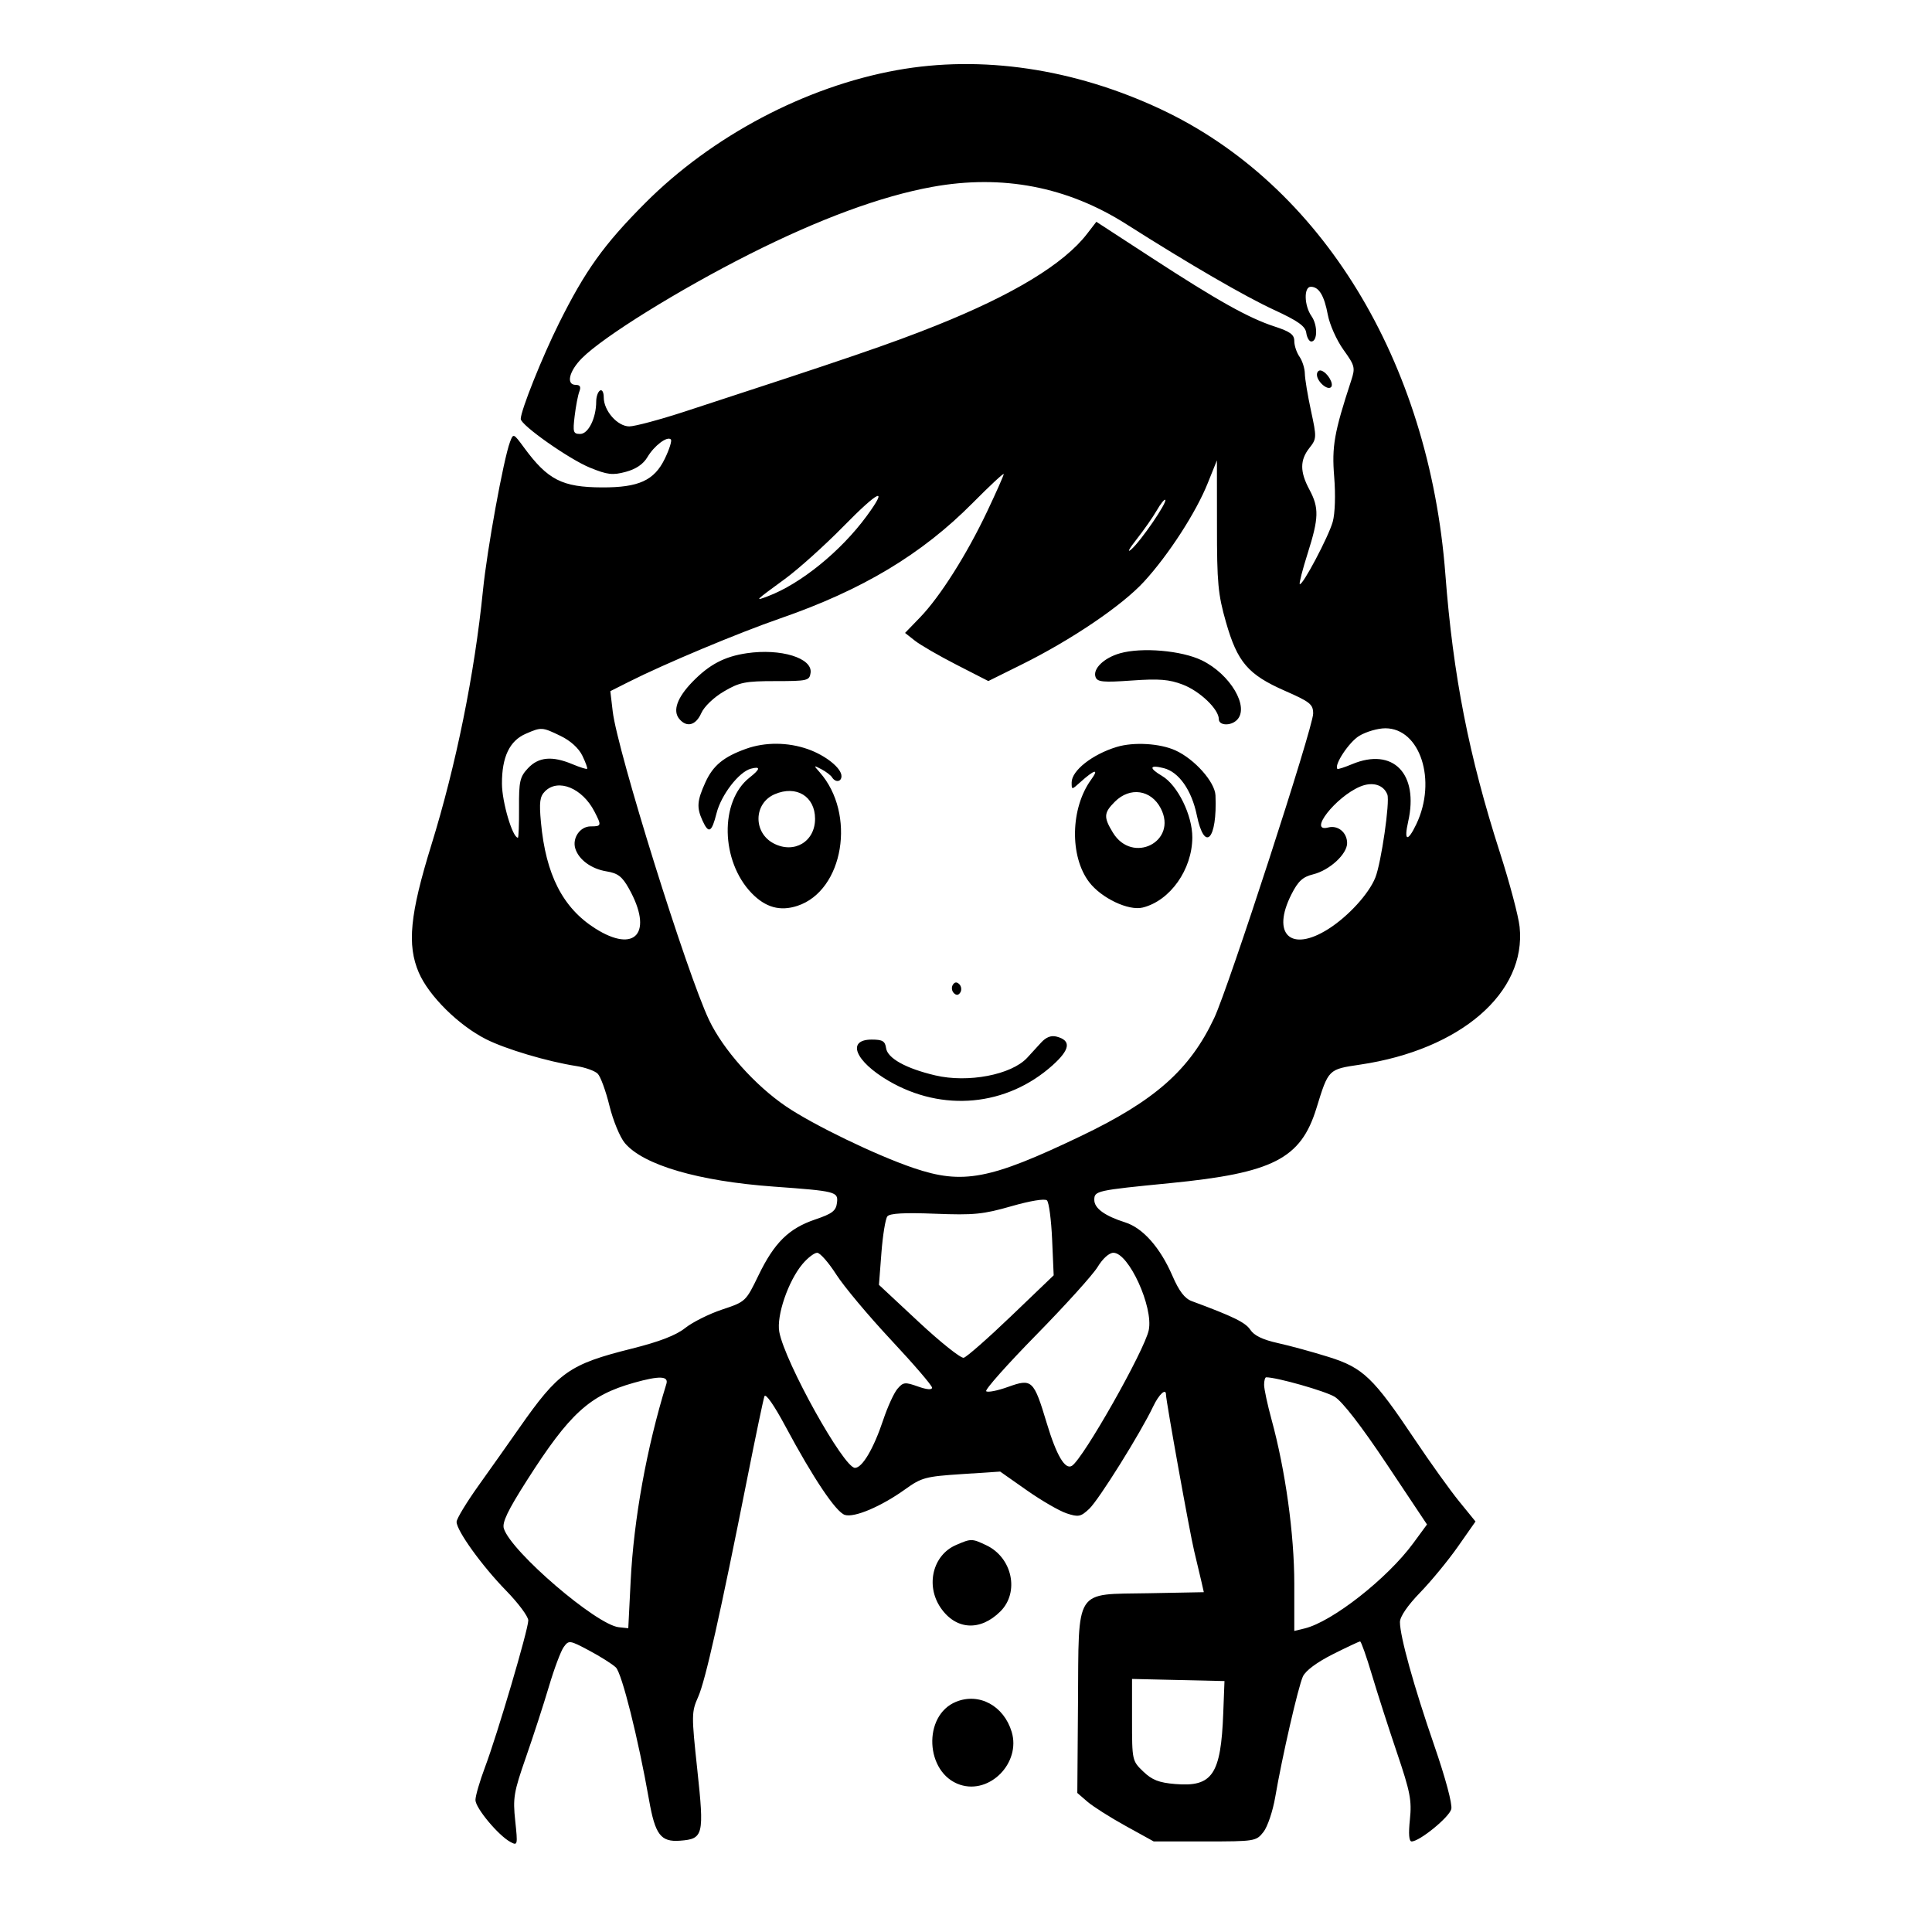 <svg xmlns="http://www.w3.org/2000/svg" width="512" height="512" viewBox="0 0 512 512" version="1.1">
	<path d="M 237.655 18.597 C 213.395 22.980, 188.667 36.050, 170.913 53.875 C 160.015 64.818, 155.108 71.667, 148.129 85.682 C 143.659 94.658, 138 108.818, 138 111.026 C 138 112.665, 150.867 121.714, 156.376 123.950 C 161.009 125.830, 162.345 125.984, 165.845 125.042 C 168.555 124.312, 170.475 123.005, 171.576 121.140 C 173.366 118.111, 176.829 115.496, 177.786 116.453 C 178.111 116.778, 177.386 119.085, 176.174 121.579 C 173.379 127.332, 169.276 129.205, 159.547 129.167 C 148.988 129.125, 145.162 127.174, 138.886 118.629 C 136.069 114.794, 136.034 114.780, 135.154 117.129 C 133.436 121.713, 129.079 145.619, 127.995 156.410 C 125.767 178.590, 120.867 202.762, 114.295 223.989 C 108.633 242.275, 107.834 250.420, 110.984 257.742 C 113.634 263.902, 121.493 271.696, 128.773 275.385 C 133.987 278.027, 145.104 281.333, 152.770 282.521 C 155.118 282.885, 157.652 283.795, 158.400 284.543 C 159.149 285.292, 160.546 289.108, 161.506 293.024 C 162.466 296.941, 164.301 301.392, 165.584 302.917 C 170.492 308.750, 185.044 313.011, 205 314.460 C 221.578 315.663, 222.159 315.810, 221.810 318.731 C 221.552 320.887, 220.582 321.633, 216.035 323.173 C 209.030 325.546, 205.196 329.326, 201.002 337.996 C 197.658 344.909, 197.588 344.974, 191.377 347.041 C 187.936 348.186, 183.530 350.387, 181.586 351.932 C 179.137 353.878, 174.787 355.558, 167.418 357.405 C 150.830 361.561, 148.018 363.548, 137.562 378.500 C 134.870 382.350, 130.042 389.176, 126.834 393.669 C 123.625 398.162, 121 402.499, 121 403.307 C 121 405.639, 127.711 414.958, 134.120 421.527 C 137.354 424.842, 140 428.395, 140 429.424 C 140 431.842, 131.825 459.570, 128.535 468.312 C 127.141 472.016, 126 475.934, 126 477.020 C 126 479.148, 132.083 486.439, 135.291 488.156 C 137.181 489.167, 137.228 488.957, 136.541 482.540 C 135.892 476.479, 136.150 474.949, 139.380 465.687 C 141.334 460.084, 144.074 451.646, 145.470 446.936 C 146.866 442.226, 148.634 437.516, 149.399 436.470 C 150.749 434.623, 150.945 434.650, 156.145 437.415 C 159.090 438.981, 162.266 440.991, 163.203 441.881 C 164.799 443.398, 169.128 460.679, 172.001 477 C 173.627 486.239, 175.104 488.185, 180.207 487.805 C 186.419 487.342, 186.657 486.365, 184.793 468.994 C 183.230 454.437, 183.239 453.713, 185.047 449.627 C 186.946 445.333, 190.843 427.963, 198.086 391.500 C 200.271 380.500, 202.293 370.841, 202.580 370.036 C 202.893 369.156, 205.128 372.354, 208.171 378.036 C 215.506 391.729, 221.538 400.719, 223.893 401.466 C 226.405 402.263, 233.556 399.225, 239.908 394.661 C 244.209 391.572, 245.288 391.282, 254.800 390.658 L 265.055 389.986 272.115 394.945 C 275.998 397.672, 280.745 400.421, 282.664 401.054 C 285.807 402.091, 286.401 401.972, 288.661 399.853 C 291.185 397.485, 302.277 379.727, 305.590 372.750 C 307.132 369.502, 309 367.772, 309 369.591 C 309 371.232, 315.307 406.246, 316.459 411 C 317.191 414.025, 318.069 417.725, 318.408 419.223 L 319.025 421.946 304.369 422.223 C 284.526 422.598, 285.913 420.432, 285.679 451.410 L 285.500 475.153 288.178 477.467 C 289.651 478.740, 294.207 481.630, 298.301 483.890 L 305.746 488 319.301 488 C 332.575 488, 332.895 487.948, 334.826 485.494 C 335.910 484.116, 337.315 479.954, 337.948 476.244 C 339.745 465.723, 344.037 447.013, 345.279 444.287 C 345.975 442.760, 348.979 440.525, 353.176 438.411 C 356.902 436.535, 360.172 435, 360.443 435 C 360.714 435, 362.109 438.938, 363.543 443.750 C 364.978 448.563, 367.972 457.877, 370.197 464.448 C 373.732 474.885, 374.167 477.130, 373.637 482.198 C 373.236 486.034, 373.394 488, 374.102 488 C 376.201 488, 384.067 481.582, 384.607 479.428 C 384.932 478.134, 383.076 471.210, 380.077 462.530 C 374.683 446.912, 371 433.659, 371 429.862 C 371 428.431, 373.030 425.463, 376.358 422.029 C 379.304 418.988, 383.810 413.510, 386.370 409.856 L 391.024 403.213 386.667 397.856 C 384.271 394.910, 379.001 387.555, 374.955 381.511 C 363.960 365.082, 361.243 362.476, 352.127 359.616 C 347.932 358.300, 341.870 356.642, 338.655 355.931 C 334.653 355.047, 332.350 353.938, 331.352 352.414 C 330.077 350.469, 326.839 348.883, 315.845 344.818 C 313.943 344.114, 312.479 342.196, 310.682 338.051 C 307.455 330.612, 302.867 325.429, 298.200 323.950 C 292.781 322.232, 290 320.213, 290 317.996 C 290 315.576, 290.486 315.469, 310.147 313.537 C 337.366 310.861, 344.729 307.092, 348.860 293.717 C 352.083 283.283, 351.969 283.396, 360.492 282.129 C 387.070 278.176, 404.553 263.055, 402.712 245.613 C 402.415 242.801, 400.075 233.975, 397.512 226 C 389.258 200.322, 385.083 179.040, 383.040 152.226 C 378.724 95.584, 350.129 48.858, 307.583 28.927 C 284.591 18.157, 260.109 14.540, 237.655 18.597 M 247.095 49.521 C 233.523 51.978, 217.065 58.044, 198.448 67.450 C 179.775 76.885, 159.915 89.217, 154.250 94.896 C 150.778 98.376, 149.940 102, 152.607 102 C 153.729 102, 154.009 102.528, 153.536 103.750 C 153.163 104.713, 152.602 107.638, 152.290 110.250 C 151.775 114.551, 151.914 115, 153.763 115 C 155.921 115, 158 110.786, 158 106.410 C 158 105.149, 158.450 103.840, 159 103.500 C 159.562 103.153, 160 103.945, 160 105.306 C 160 108.865, 163.641 113, 166.775 113 C 168.222 113, 174.827 111.232, 181.453 109.072 C 224.683 94.975, 235.962 91.115, 248 86.302 C 268.493 78.108, 281.918 69.961, 288.067 61.987 L 290.544 58.776 305.022 68.198 C 322.676 79.688, 330.869 84.274, 337.750 86.518 C 341.937 87.884, 343 88.668, 343 90.393 C 343 91.582, 343.620 93.443, 344.378 94.527 C 345.135 95.612, 345.773 97.625, 345.795 99 C 345.817 100.375, 346.549 104.801, 347.422 108.837 C 348.957 115.931, 348.943 116.257, 347.004 118.721 C 344.469 121.945, 344.468 125.014, 347 129.739 C 349.595 134.580, 349.522 137.281, 346.540 146.669 C 345.188 150.929, 344.247 154.580, 344.449 154.783 C 345.097 155.430, 352.111 142.181, 353.192 138.269 C 353.801 136.064, 353.960 131.133, 353.576 126.386 C 352.919 118.287, 353.564 114.631, 358.077 100.853 C 359.199 97.431, 359.072 96.927, 356.021 92.679 C 354.233 90.189, 352.373 86.028, 351.889 83.433 C 350.931 78.307, 349.531 76, 347.378 76 C 345.484 76, 345.606 80.993, 347.568 83.793 C 349.228 86.163, 349.184 90.500, 347.500 90.500 C 346.950 90.500, 346.354 89.468, 346.175 88.207 C 345.921 86.418, 344.027 85.072, 337.556 82.082 C 329.832 78.513, 315.054 69.936, 298.500 59.412 C 282.863 49.471, 265.657 46.161, 247.095 49.521 M 349 99.294 C 349 101.085, 351.787 103.546, 352.739 102.595 C 353.573 101.760, 351.823 98.774, 350.179 98.226 C 349.530 98.010, 349 98.491, 349 99.294 M 320.098 127.959 C 317.021 135.707, 309.693 147.041, 303.162 154.157 C 297.346 160.494, 283.930 169.577, 270.710 176.129 L 261.919 180.486 253.522 176.186 C 248.903 173.821, 243.937 170.951, 242.485 169.809 L 239.845 167.733 243.825 163.617 C 249.109 158.151, 256.202 146.953, 261.604 135.548 C 264.022 130.444, 266 125.981, 266 125.629 C 266 125.278, 262.288 128.735, 257.750 133.312 C 244.287 146.891, 228.524 156.349, 206.844 163.855 C 195.658 167.728, 176.139 175.904, 166.622 180.704 L 161.744 183.163 162.378 188.555 C 163.603 198.978, 182.050 258.033, 187.929 270.350 C 191.677 278.204, 200.066 287.612, 208.317 293.215 C 215.544 298.123, 232.162 306.154, 242.047 309.516 C 255.174 313.981, 262.320 312.619, 286.500 301.045 C 306.123 291.652, 315.340 283.480, 321.791 269.754 C 325.590 261.670, 348 192.717, 348 189.111 C 348 186.649, 347.215 186.017, 340.504 183.067 C 330.753 178.782, 327.926 175.488, 324.895 164.880 C 322.782 157.487, 322.501 154.469, 322.511 139.250 C 322.517 129.762, 322.510 122, 322.494 122 C 322.478 122, 321.400 124.682, 320.098 127.959 M 223.500 139.510 C 218.550 144.555, 211.575 150.822, 208 153.436 C 199.919 159.345, 199.896 159.368, 203.521 158.001 C 212.177 154.735, 222.826 146.092, 229.654 136.791 C 235.583 128.714, 232.952 129.876, 223.500 139.510 M 306.547 135.281 C 305.530 137.051, 303.101 140.525, 301.149 143 C 299.197 145.475, 298.596 146.637, 299.814 145.582 C 302.334 143.399, 309.405 133.072, 308.796 132.463 C 308.575 132.242, 307.563 133.510, 306.547 135.281 M 197.903 173.112 C 191.989 173.985, 187.971 176.099, 183.520 180.682 C 179.454 184.869, 178.213 188.347, 180.011 190.513 C 181.976 192.881, 184.402 192.248, 185.844 188.991 C 186.615 187.248, 189.139 184.827, 191.838 183.241 C 195.987 180.801, 197.490 180.500, 205.500 180.500 C 213.989 180.500, 214.518 180.376, 214.811 178.318 C 215.370 174.386, 206.915 171.783, 197.903 173.112 M 296.833 173.124 C 292.534 174.338, 289.512 177.286, 290.344 179.454 C 290.836 180.737, 292.378 180.880, 299.935 180.344 C 307.171 179.830, 309.823 180.042, 313.441 181.424 C 317.990 183.162, 323 187.958, 323 190.577 C 323 192.309, 326.145 192.455, 327.800 190.800 C 331.201 187.399, 326.045 178.653, 318.482 174.992 C 313.110 172.391, 302.629 171.487, 296.833 173.124 M 139.315 194.464 C 135.038 196.324, 132.995 200.621, 133.022 207.700 C 133.040 212.574, 135.827 222, 137.249 222 C 137.440 222, 137.575 218.439, 137.548 214.086 C 137.505 207.053, 137.770 205.885, 139.924 203.586 C 142.726 200.597, 146.316 200.269, 151.686 202.513 C 153.677 203.345, 155.435 203.898, 155.592 203.741 C 155.749 203.585, 155.182 202.021, 154.332 200.266 C 153.372 198.284, 151.192 196.303, 148.578 195.038 C 143.663 192.659, 143.490 192.648, 139.315 194.464 M 360.193 195.023 C 357.477 196.679, 353.454 202.782, 354.431 203.763 C 354.575 203.908, 356.323 203.345, 358.314 202.513 C 369.177 197.975, 376.056 205.028, 373.175 217.750 C 371.998 222.947, 373.032 223.254, 375.348 218.396 C 380.853 206.852, 376.359 192.994, 367.114 193.004 C 365.126 193.006, 362.012 193.915, 360.193 195.023 M 197.759 198.423 C 191.767 200.561, 188.962 202.870, 186.938 207.328 C 184.721 212.212, 184.584 213.992, 186.161 217.453 C 187.802 221.056, 188.601 220.643, 189.889 215.526 C 191.117 210.649, 195.828 204.540, 199.002 203.710 C 201.649 203.018, 201.525 203.799, 198.627 206.079 C 190.679 212.331, 190.977 228.206, 199.202 236.704 C 202.874 240.498, 206.748 241.568, 211.332 240.056 C 223.596 236.008, 226.965 215.652, 217.195 204.622 C 215.569 202.787, 215.590 202.756, 217.694 203.860 C 218.901 204.493, 220.165 205.458, 220.503 206.005 C 221.391 207.441, 223 207.228, 223 205.674 C 223 203.558, 218.808 200.196, 214.096 198.534 C 208.820 196.672, 202.779 196.631, 197.759 198.423 M 295.942 197.948 C 289.476 199.910, 284 204.221, 284 207.349 C 284 209.341, 284.009 209.341, 286.250 207.323 C 290.058 203.895, 291.375 203.571, 289.165 206.607 C 283.674 214.151, 283.427 226.938, 288.640 233.772 C 291.882 238.023, 299.092 241.443, 302.839 240.508 C 310.101 238.696, 315.937 230.452, 315.978 221.946 C 316.006 216.048, 312.084 208.072, 307.956 205.633 C 304.394 203.529, 304.585 202.607, 308.385 203.560 C 312.408 204.570, 315.794 209.381, 317.169 216.040 C 319.244 226.083, 322.612 222.504, 322.115 210.785 C 321.964 207.227, 316.569 201.164, 311.509 198.865 C 307.381 196.990, 300.445 196.582, 295.942 197.948 M 360.457 208.450 C 353.945 211.188, 346.508 220.726, 352.005 219.288 C 354.577 218.616, 357 220.627, 357 223.435 C 357 226.354, 352.341 230.635, 348 231.706 C 345.234 232.388, 344.028 233.498, 342.250 236.997 C 336.858 247.607, 342.090 252.506, 352.054 246.175 C 357.312 242.835, 362.763 236.866, 364.477 232.573 C 366.039 228.658, 368.385 212.445, 367.661 210.559 C 366.661 207.954, 363.699 207.087, 360.457 208.450 M 144.446 209.697 C 143.052 211.091, 142.858 212.566, 143.360 217.967 C 144.647 231.809, 149.148 240.601, 157.737 246.048 C 168.431 252.830, 173.211 247.142, 166.648 235.442 C 164.873 232.278, 163.736 231.410, 160.729 230.921 C 156.727 230.270, 153.405 227.851, 152.470 224.906 C 151.583 222.112, 153.725 219, 156.535 219 C 159.422 219, 159.469 218.808, 157.520 215.039 C 154.317 208.844, 147.915 206.228, 144.446 209.697 M 205.285 210.484 C 199.689 212.903, 199.557 220.685, 205.064 223.533 C 210.481 226.334, 216 223.037, 216 217 C 216 211.029, 211.025 208.004, 205.285 210.484 M 295.455 212.455 C 292.500 215.410, 292.427 216.548, 294.931 220.655 C 300.108 229.145, 312.172 223.035, 307.618 214.229 C 305.055 209.273, 299.454 208.456, 295.455 212.455 M 252.500 261 C 252.101 261.646, 252.224 262.624, 252.774 263.174 C 253.441 263.841, 254.016 263.783, 254.500 263 C 254.899 262.354, 254.776 261.376, 254.226 260.826 C 253.559 260.159, 252.984 260.217, 252.500 261 M 275.879 276.324 C 274.795 277.521, 273.141 279.325, 272.204 280.333 C 268.017 284.839, 256.540 287.034, 247.856 284.989 C 240.084 283.160, 235.203 280.455, 234.822 277.766 C 234.558 275.906, 233.875 275.500, 231.014 275.500 C 224.258 275.500, 226.583 281.222, 235.452 286.419 C 249.751 294.799, 266.792 293.194, 278.926 282.325 C 283.614 278.125, 283.953 275.744, 280.010 274.713 C 278.554 274.332, 277.210 274.857, 275.879 276.324 M 268 319.668 C 260.539 321.811, 258.069 322.053, 247.793 321.651 C 239.649 321.332, 235.804 321.544, 235.161 322.346 C 234.653 322.981, 233.944 327.325, 233.585 332 L 232.931 340.500 243.465 350.323 C 249.259 355.726, 254.625 360.001, 255.390 359.823 C 256.154 359.646, 261.833 354.656, 268.009 348.735 L 279.237 337.970 278.823 328.489 C 278.595 323.274, 277.979 318.607, 277.454 318.118 C 276.889 317.591, 273.032 318.223, 268 319.668 M 212.667 334.984 C 208.882 339.482, 205.726 348.720, 206.520 352.973 C 208.025 361.039, 223.591 389, 226.575 389 C 228.520 389, 231.533 383.883, 234.073 376.267 C 235.216 372.839, 236.905 369.149, 237.826 368.066 C 239.355 366.269, 239.826 366.214, 243.250 367.431 C 245.618 368.273, 247 368.386, 247 367.737 C 247 367.172, 242.115 361.488, 236.144 355.105 C 230.173 348.722, 223.634 340.913, 221.613 337.750 C 219.592 334.587, 217.317 332, 216.558 332 C 215.799 332, 214.048 333.343, 212.667 334.984 M 290.886 335.750 C 289.634 337.813, 282.320 345.910, 274.633 353.745 C 266.945 361.579, 260.968 368.302, 261.351 368.684 C 261.733 369.066, 264.323 368.560, 267.106 367.559 C 273.507 365.257, 273.945 365.667, 277.414 377.193 C 279.975 385.704, 282.260 389.576, 284.064 388.461 C 287.049 386.615, 303.320 357.884, 304.432 352.495 C 305.693 346.379, 299.123 332, 295.067 332 C 293.938 332, 292.236 333.527, 290.886 335.750 M 168 366.446 C 156.220 369.762, 150.956 374.567, 139.616 392.355 C 134.549 400.303, 133.022 403.494, 133.526 405.083 C 135.474 411.221, 158.057 430.599, 164 431.233 L 166.500 431.500 167.130 419 C 167.961 402.509, 171.370 383.689, 176.595 366.750 C 177.247 364.636, 174.744 364.547, 168 366.446 M 335 366.989 C 335 368.083, 335.892 372.245, 336.983 376.239 C 340.660 389.702, 343 406.609, 343 419.708 L 343 432.217 345.750 431.550 C 353.054 429.777, 367.662 418.315, 374.515 408.980 L 378.170 404.001 367.534 388.050 C 360.757 377.887, 355.737 371.396, 353.699 370.159 C 351.191 368.638, 338.396 365, 335.553 365 C 335.249 365, 335 365.895, 335 366.989 M 253.315 409.464 C 247.210 412.119, 245.247 420.117, 249.250 426.025 C 253.280 431.973, 259.772 432.382, 265.128 427.026 C 270.221 421.933, 268.267 412.778, 261.393 409.516 C 257.568 407.701, 257.370 407.700, 253.315 409.464 M 300 455.782 C 300 466.507, 300.033 466.657, 302.978 469.479 C 305.317 471.720, 307.137 472.430, 311.466 472.789 C 321.306 473.605, 323.554 470.282, 324.175 454 L 324.500 445.500 312.250 445.219 L 300 444.938 300 455.782 M 253.388 450.980 C 244.441 454.595, 245.166 469.920, 254.429 472.976 C 262.327 475.583, 270.562 467.156, 268.111 458.976 C 266.036 452.052, 259.509 448.507, 253.388 450.980" stroke="none" fill="black" fill-rule="evenodd"/>
</svg>